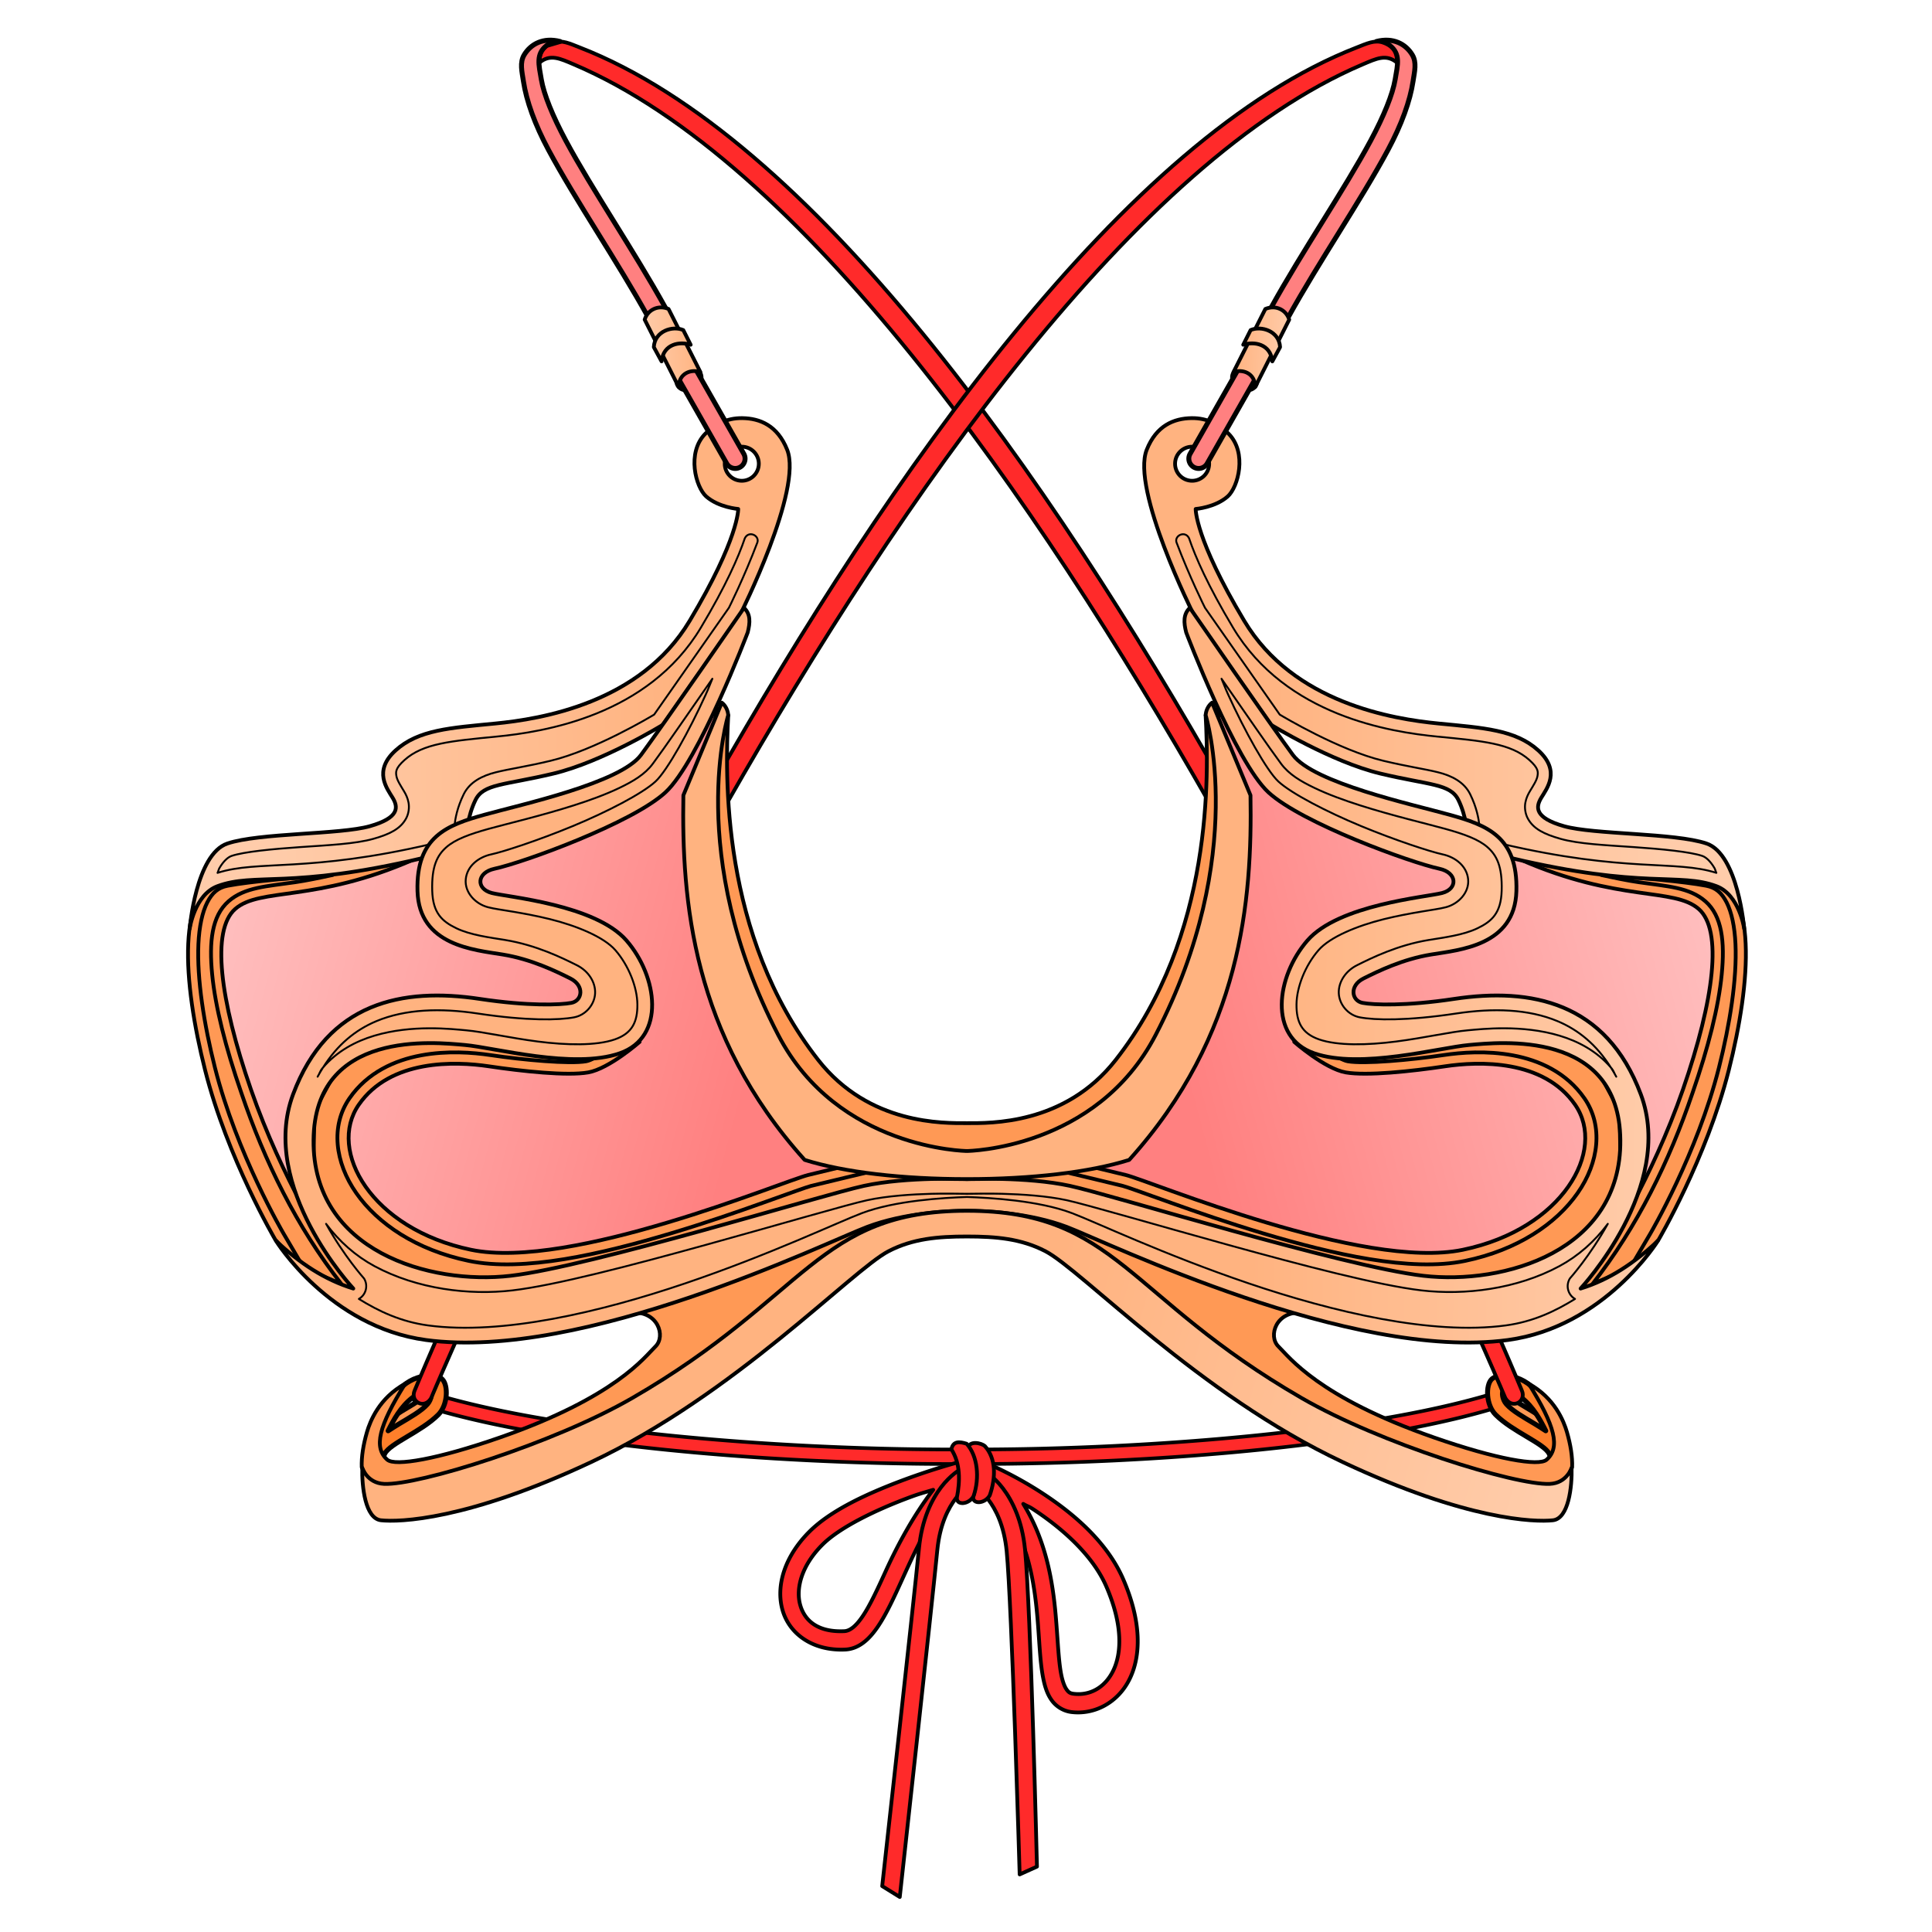 <?xml version="1.0" encoding="UTF-8" standalone="no"?>
<svg
   viewBox="0 0 256 256"
   version="1.1"
   id="svg922"
   sodipodi:docname="leia_top.svg"
   xml:space="preserve"
   inkscape:version="1.2 (dc2aedaf03, 2022-05-15)"
   xmlns:inkscape="http://www.inkscape.org/namespaces/inkscape"
   xmlns:sodipodi="http://sodipodi.sourceforge.net/DTD/sodipodi-0.dtd"
   xmlns:xlink="http://www.w3.org/1999/xlink"
   xmlns="http://www.w3.org/2000/svg"
   xmlns:svg="http://www.w3.org/2000/svg"><sodipodi:namedview
     id="namedview924"
     pagecolor="#ffffff"
     bordercolor="#000000"
     borderopacity="0.25"
     inkscape:showpageshadow="2"
     inkscape:pageopacity="0.0"
     inkscape:pagecheckerboard="0"
     inkscape:deskcolor="#d1d1d1"
     showgrid="false"
     inkscape:zoom="3.3359375"
     inkscape:cx="139.84075"
     inkscape:cy="109.86417"
     inkscape:window-width="1920"
     inkscape:window-height="1051"
     inkscape:window-x="-9"
     inkscape:window-y="-9"
     inkscape:window-maximized="1"
     inkscape:current-layer="svg922" /><defs
     id="defs664"><linearGradient
       inkscape:collect="always"
       id="linearGradient5756"><stop
         style="stop-color:#ffb380;stop-opacity:1"
         offset="0"
         id="stop5752" /><stop
         style="stop-color:#ffccaa;stop-opacity:1"
         offset="1"
         id="stop5754" /></linearGradient><linearGradient
       inkscape:collect="always"
       id="linearGradient5750"><stop
         style="stop-color:#ffb380;stop-opacity:1"
         offset="0"
         id="stop5746" /><stop
         style="stop-color:#ffccaa;stop-opacity:1"
         offset="1"
         id="stop5748" /></linearGradient><linearGradient
       inkscape:collect="always"
       id="linearGradient5744"><stop
         style="stop-color:#ffb380;stop-opacity:1"
         offset="0"
         id="stop5740" /><stop
         style="stop-color:#ffccaa;stop-opacity:1"
         offset="1"
         id="stop5742" /></linearGradient><linearGradient
       inkscape:collect="always"
       id="linearGradient5536"><stop
         style="stop-color:#ff8080;stop-opacity:1"
         offset="0"
         id="stop5532" /><stop
         style="stop-color:#ffd5d5;stop-opacity:1"
         offset="1"
         id="stop5534" /></linearGradient><linearGradient
       id="innoGrad6"><stop
         offset="0"
         stop-color="#ff2a2a"
         stop-opacity="0"
         id="stop554" /><stop
         offset="1"
         stop-color="#ff2a2a"
         stop-opacity=".402"
         id="stop556" /></linearGradient><linearGradient
       id="innoGrad7"><stop
         offset="0"
         stop-color="#ff2a2a"
         stop-opacity="0"
         id="stop559" /><stop
         offset="1"
         stop-color="#ff2a2a"
         stop-opacity=".5"
         id="stop561" /></linearGradient><linearGradient
       id="innoGrad5"><stop
         offset="0"
         stop-color="#ff2a2a"
         stop-opacity=".502"
         id="stop564" /><stop
         offset=".385"
         stop-color="#ff2a2a"
         stop-opacity="0"
         id="stop566" /><stop
         offset=".577"
         stop-color="#ff2a2a"
         stop-opacity=".502"
         id="stop568" /><stop
         offset=".77"
         stop-color="#ff2a2a"
         stop-opacity="0"
         id="stop570" /><stop
         offset="1"
         stop-color="#ff2a2a"
         stop-opacity=".502"
         id="stop572" /></linearGradient><linearGradient
       id="innoGrad4"><stop
         offset="0"
         stop-color="#ff2a2a"
         stop-opacity=".502"
         id="stop575" /><stop
         offset=".5"
         stop-color="#ff2a2a"
         stop-opacity="0"
         id="stop577" /><stop
         offset="1"
         stop-color="#ff2a2a"
         stop-opacity=".502"
         id="stop579" /></linearGradient><linearGradient
       id="innoGrad3"><stop
         offset="0"
         stop-color="#ff2a2a"
         id="stop582" /><stop
         offset="1"
         stop-color="#ff2a2a"
         stop-opacity="0"
         id="stop584" /></linearGradient><linearGradient
       id="innoGrad2"><stop
         offset="0"
         stop-color="#ff7f2a"
         stop-opacity="0"
         id="stop587" /><stop
         offset="1"
         stop-color="#ff7f2a"
         stop-opacity=".502"
         id="stop589" /></linearGradient><linearGradient
       id="innoGrad1"><stop
         offset="0"
         stop-color="#ff2a2a"
         stop-opacity="0"
         id="stop592" /><stop
         offset="1"
         stop-color="#ff2a2a"
         stop-opacity=".502"
         id="stop594" /></linearGradient><radialGradient
       id="radialGradient1139"
       cx="135.506"
       cy="186.841"
       r="79.465"
       fx="135.506"
       fy="186.841"
       gradientTransform="matrix(0,0.539,-0.541,0,595.7,80.85)"
       gradientUnits="userSpaceOnUse"
       xlink:href="#innoGrad1" /><linearGradient
       id="linearGradient1162"
       x1="127.197"
       x2="127.197"
       y1="178.156"
       y2="246.185"
       gradientUnits="userSpaceOnUse"
       xlink:href="#innoGrad6"
       gradientTransform="matrix(0.932,0,0,0.932,376.228,-7.66)" /><linearGradient
       id="linearGradient1164"
       x1="129.466"
       x2="129.466"
       y1="189.246"
       y2="116.749"
       gradientUnits="userSpaceOnUse"
       xlink:href="#innoGrad7"
       gradientTransform="matrix(0.932,0,0,0.932,376.228,-7.66)" /><radialGradient
       id="radialGradient1182"
       cx="128.663"
       cy="178.455"
       r="55.609"
       fx="128.663"
       fy="178.455"
       gradientTransform="matrix(-2.199,0,0,-2.205,771.854,551.559)"
       gradientUnits="userSpaceOnUse"
       xlink:href="#innoGrad1" /><radialGradient
       id="radialGradient1190"
       cx="129.848"
       cy="177.734"
       r="55.782"
       fx="129.848"
       fy="177.734"
       gradientTransform="matrix(0,2.156,-2.14,0,877.704,-122.626)"
       gradientUnits="userSpaceOnUse"
       xlink:href="#innoGrad1" /><radialGradient
       id="radialGradient1215"
       cx="127.999"
       cy="171.553"
       r="60.893"
       fx="127.999"
       fy="171.553"
       gradientTransform="matrix(0,0.932,-0.939,0,656.686,32.938)"
       gradientUnits="userSpaceOnUse"
       xlink:href="#innoGrad2" /><linearGradient
       id="linearGradient1244"
       x1="191.695"
       x2="197.612"
       y1="242.336"
       y2="254.268"
       gradientUnits="userSpaceOnUse"
       xlink:href="#innoGrad3" /><linearGradient
       id="linearGradient1258"
       x1="173.962"
       x2="173.082"
       y1="239.479"
       y2="244.177"
       gradientUnits="userSpaceOnUse"
       xlink:href="#innoGrad3" /><linearGradient
       id="linearGradient1266"
       x1="126.741"
       x2="128.013"
       y1="236.306"
       y2="244.171"
       gradientUnits="userSpaceOnUse"
       xlink:href="#innoGrad3" /><linearGradient
       id="linearGradient1274"
       x1="73.8"
       x2="74.373"
       y1="239.134"
       y2="247.763"
       gradientUnits="userSpaceOnUse"
       xlink:href="#innoGrad3" /><linearGradient
       id="linearGradient1282"
       x1="63.737"
       x2="59.555"
       y1="240.743"
       y2="252.632"
       gradientUnits="userSpaceOnUse"
       xlink:href="#innoGrad3" /><linearGradient
       id="linearGradient1290"
       x1="52.79"
       x2="47.393"
       y1="241.359"
       y2="251.234"
       gradientUnits="userSpaceOnUse"
       xlink:href="#innoGrad3" /><linearGradient
       id="linearGradient1298"
       x1="218.585"
       x2="221.499"
       y1="243.069"
       y2="247.95"
       gradientUnits="userSpaceOnUse"
       xlink:href="#innoGrad3" /><linearGradient
       id="linearGradient1306"
       x1="225.625"
       x2="236.745"
       y1="238.215"
       y2="249.006"
       gradientUnits="userSpaceOnUse"
       xlink:href="#innoGrad3" /><linearGradient
       id="linearGradient1314"
       x1="223.464"
       x2="225.859"
       y1="239.34"
       y2="250.727"
       gradientUnits="userSpaceOnUse"
       xlink:href="#innoGrad3" /><linearGradient
       id="linearGradient1322"
       x1="227.982"
       x2="240.406"
       y1="238.068"
       y2="239.492"
       gradientUnits="userSpaceOnUse"
       xlink:href="#innoGrad3" /><linearGradient
       id="linearGradient1330"
       x1="201.644"
       x2="208.188"
       y1="245.273"
       y2="253.89"
       gradientUnits="userSpaceOnUse"
       xlink:href="#innoGrad3" /><linearGradient
       id="linearGradient1338"
       x1="139.838"
       x2="146.589"
       y1="236.745"
       y2="243.553"
       gradientUnits="userSpaceOnUse"
       xlink:href="#innoGrad3" /><linearGradient
       id="linearGradient1346"
       x1="110.805"
       x2="111.266"
       y1="237.315"
       y2="245.644"
       gradientUnits="userSpaceOnUse"
       xlink:href="#innoGrad3" /><linearGradient
       id="linearGradient1354"
       x1="98.556"
       x2="98.053"
       y1="236.003"
       y2="242.331"
       gradientUnits="userSpaceOnUse"
       xlink:href="#innoGrad3" /><linearGradient
       id="linearGradient1362"
       x1="36.274"
       x2="31.81"
       y1="237.317"
       y2="246.665"
       gradientUnits="userSpaceOnUse"
       xlink:href="#innoGrad3" /><linearGradient
       id="linearGradient1406"
       x1="28.923"
       x2="35.501"
       y1="255.231"
       y2="237.014"
       gradientUnits="userSpaceOnUse"
       xlink:href="#innoGrad1" /><linearGradient
       id="linearGradient1414"
       x1="73.788"
       x2="79.071"
       y1="255.568"
       y2="239.912"
       gradientUnits="userSpaceOnUse"
       xlink:href="#innoGrad1" /><linearGradient
       id="linearGradient1422"
       x1="48.207"
       x2="58.592"
       y1="260.101"
       y2="240.158"
       gradientUnits="userSpaceOnUse"
       xlink:href="#innoGrad1" /><linearGradient
       id="linearGradient1430"
       x1="199.834"
       x2="200.031"
       y1="258.86"
       y2="246.028"
       gradientUnits="userSpaceOnUse"
       xlink:href="#innoGrad1" /><linearGradient
       id="linearGradient1438"
       x1="185.275"
       x2="181.381"
       y1="256.055"
       y2="242.803"
       gradientUnits="userSpaceOnUse"
       xlink:href="#innoGrad1" /><linearGradient
       id="linearGradient1446"
       x1="140.84"
       x2="138.203"
       y1="260.282"
       y2="236.504"
       gradientUnits="userSpaceOnUse"
       xlink:href="#innoGrad1" /><linearGradient
       id="linearGradient1456"
       x1="114.287"
       x2="111.716"
       y1="260.122"
       y2="237.07"
       gradientUnits="userSpaceOnUse"
       xlink:href="#innoGrad1" /><linearGradient
       id="linearGradient1464"
       x1="244.885"
       x2="229.918"
       y1="256.034"
       y2="237.242"
       gradientUnits="userSpaceOnUse"
       xlink:href="#innoGrad1" /><linearGradient
       id="linearGradient1482"
       x1="12.33"
       x2="240.392"
       y1="114.615"
       y2="114.615"
       gradientUnits="userSpaceOnUse"
       xlink:href="#innoGrad3" /><linearGradient
       id="linearGradient1484"
       x1="168.262"
       x2="161.636"
       y1="127.361"
       y2="112.234"
       gradientUnits="userSpaceOnUse"
       xlink:href="#innoGrad3" /><linearGradient
       id="linearGradient1486"
       x1="148.478"
       x2="148.277"
       y1="128.421"
       y2="113.615"
       gradientUnits="userSpaceOnUse"
       xlink:href="#innoGrad3" /><linearGradient
       id="linearGradient1488"
       x1="229.4"
       x2="236.077"
       y1="124.97"
       y2="112.697"
       gradientUnits="userSpaceOnUse"
       xlink:href="#innoGrad3" /><linearGradient
       id="linearGradient1490"
       x1="42.086"
       x2="31.547"
       y1="118.859"
       y2="100.553"
       gradientUnits="userSpaceOnUse"
       xlink:href="#innoGrad3" /><linearGradient
       id="linearGradient1492"
       x1="26.296"
       x2="17.206"
       y1="122.344"
       y2="110.276"
       gradientUnits="userSpaceOnUse"
       xlink:href="#innoGrad3" /><linearGradient
       id="linearGradient1494"
       x1="53.822"
       x2="52.189"
       y1="122.479"
       y2="99.971"
       gradientUnits="userSpaceOnUse"
       xlink:href="#innoGrad3" /><linearGradient
       id="linearGradient1496"
       x1="81.483"
       x2="82.29"
       y1="127.903"
       y2="110.547"
       gradientUnits="userSpaceOnUse"
       xlink:href="#innoGrad3" /><linearGradient
       id="linearGradient1498"
       x1="100.194"
       x2="102.9"
       y1="127.361"
       y2="110.005"
       gradientUnits="userSpaceOnUse"
       xlink:href="#innoGrad3" /><linearGradient
       id="linearGradient1500"
       x1="116.305"
       x2="116.731"
       y1="127.575"
       y2="110.276"
       gradientUnits="userSpaceOnUse"
       xlink:href="#innoGrad3" /><linearGradient
       id="linearGradient1502"
       x1="127.489"
       x2="128.405"
       y1="127.626"
       y2="115.765"
       gradientUnits="userSpaceOnUse"
       xlink:href="#innoGrad3" /><linearGradient
       id="linearGradient1504"
       x1="193.349"
       x2="194.29"
       y1="122.669"
       y2="109.327"
       gradientUnits="userSpaceOnUse"
       xlink:href="#innoGrad3" /><linearGradient
       id="linearGradient1506"
       x1="206.5"
       x2="204.215"
       y1="126.818"
       y2="109.491"
       gradientUnits="userSpaceOnUse"
       xlink:href="#innoGrad3" /><linearGradient
       id="linearGradient1508"
       x1="218.703"
       x2="217.884"
       y1="124.649"
       y2="109.734"
       gradientUnits="userSpaceOnUse"
       xlink:href="#innoGrad3" /><linearGradient
       id="linearGradient1510"
       x1="181.55"
       x2="179.375"
       y1="123.022"
       y2="112.988"
       gradientUnits="userSpaceOnUse"
       xlink:href="#innoGrad3" /><linearGradient
       id="linearGradient1512"
       x1="71.177"
       x2="72.014"
       y1="120.039"
       y2="112.24"
       gradientUnits="userSpaceOnUse"
       xlink:href="#innoGrad3" /><linearGradient
       id="linearGradient1547"
       x1="160.982"
       x2="169.441"
       y1="109.078"
       y2="127.383"
       gradientUnits="userSpaceOnUse"
       xlink:href="#innoGrad1" /><linearGradient
       id="linearGradient1555"
       x1="147.144"
       x2="147.101"
       y1="101.765"
       y2="123.596"
       gradientUnits="userSpaceOnUse"
       xlink:href="#innoGrad1" /><linearGradient
       id="linearGradient1563"
       x1="204.371"
       x2="202.974"
       y1="99.752"
       y2="128.498"
       gradientUnits="userSpaceOnUse"
       xlink:href="#innoGrad1" /><linearGradient
       id="linearGradient1571"
       x1="93.787"
       x2="93.881"
       y1="101.327"
       y2="127.597"
       gradientUnits="userSpaceOnUse"
       xlink:href="#innoGrad1" /><linearGradient
       id="linearGradient1579"
       x1="51.4"
       x2="49.345"
       y1="90.775"
       y2="121.073"
       gradientUnits="userSpaceOnUse"
       xlink:href="#innoGrad1" /><linearGradient
       id="linearGradient1605"
       x1="50.297"
       x2="50.297"
       y1="21.887"
       y2="117.928"
       gradientUnits="userSpaceOnUse"
       xlink:href="#innoGrad4" /><linearGradient
       id="linearGradient1607"
       x1="50.297"
       x2="40.88"
       y1="21.887"
       y2="116.887"
       gradientUnits="userSpaceOnUse"
       xlink:href="#innoGrad1" /><linearGradient
       id="linearGradient1656"
       x1="1.589"
       x2="44.646"
       y1="91.053"
       y2="28.315"
       gradientUnits="userSpaceOnUse"
       xlink:href="#innoGrad1" /><linearGradient
       id="linearGradient1664"
       x1="17.089"
       x2="46.67"
       y1="32.858"
       y2="24.995"
       gradientUnits="userSpaceOnUse"
       xlink:href="#innoGrad4" /><linearGradient
       id="linearGradient1672"
       x1="17.589"
       x2="50.59"
       y1="33.428"
       y2="24.996"
       gradientUnits="userSpaceOnUse"
       xlink:href="#innoGrad4" /><linearGradient
       id="linearGradient1680"
       x1="22.34"
       x2="44.188"
       y1="63.303"
       y2="72.915"
       gradientUnits="userSpaceOnUse"
       xlink:href="#innoGrad4" /><linearGradient
       id="linearGradient1696"
       x1="22.34"
       x2="41.525"
       y1="63.303"
       y2="27.557"
       gradientUnits="userSpaceOnUse"
       xlink:href="#innoGrad1" /><linearGradient
       id="linearGradient1712"
       x1="44.061"
       x2=".522"
       y1="30.437"
       y2="136.574"
       gradientUnits="userSpaceOnUse"
       xlink:href="#innoGrad5" /><linearGradient
       id="linearGradient1732"
       x1="6.786"
       x2="16.787"
       y1="51.304"
       y2="51.304"
       gradientUnits="userSpaceOnUse"
       xlink:href="#innoGrad1" /><linearGradient
       id="linearGradient1784"
       x1="205.69"
       x2="201.773"
       y1="21.887"
       y2="116.886"
       gradientUnits="userSpaceOnUse"
       xlink:href="#innoGrad4" /><linearGradient
       id="linearGradient1792"
       x1="215.12"
       x2="205.689"
       y1="116.886"
       y2="21.886"
       gradientUnits="userSpaceOnUse"
       xlink:href="#innoGrad1" /><linearGradient
       id="linearGradient1800"
       x1="254.398"
       x2="211.341"
       y1="91.053"
       y2="28.316"
       gradientUnits="userSpaceOnUse"
       xlink:href="#innoGrad4" /><linearGradient
       id="linearGradient1808"
       x1="207.148"
       x2="205.98"
       y1="27.944"
       y2="61.627"
       gradientUnits="userSpaceOnUse"
       xlink:href="#innoGrad4" /><linearGradient
       id="linearGradient1816"
       x1="210.94"
       x2="205.98"
       y1="21.887"
       y2="61.627"
       gradientUnits="userSpaceOnUse"
       xlink:href="#innoGrad4" /><linearGradient
       id="linearGradient1824"
       x1="211.417"
       x2="225.783"
       y1="53.649"
       y2="48.225"
       gradientUnits="userSpaceOnUse"
       xlink:href="#innoGrad4" /><linearGradient
       id="linearGradient1832"
       x1="224.773"
       x2="211.341"
       y1="98.12"
       y2="28.316"
       gradientUnits="userSpaceOnUse"
       xlink:href="#innoGrad1" /><linearGradient
       id="linearGradient1840"
       x1="-167.866"
       x2="-157.866"
       y1="135.842"
       y2="135.842"
       gradientUnits="userSpaceOnUse"
       xlink:href="#innoGrad1" /><linearGradient
       inkscape:collect="always"
       xlink:href="#linearGradient5536"
       id="linearGradient5538"
       x1="154.679"
       y1="162.923"
       x2="228.931"
       y2="143.027"
       gradientUnits="userSpaceOnUse"
       gradientTransform="matrix(1.301,0,0,1.301,-42.072,-60.8)" /><linearGradient
       inkscape:collect="always"
       xlink:href="#linearGradient5756"
       id="linearGradient5734"
       x1="159.925"
       y1="148.984"
       x2="201.443"
       y2="149.433"
       gradientUnits="userSpaceOnUse"
       gradientTransform="matrix(1.301,0,0,1.301,-42.072,-60.8)" /><linearGradient
       inkscape:collect="always"
       xlink:href="#linearGradient5750"
       id="linearGradient5736"
       x1="159.925"
       y1="148.984"
       x2="201.443"
       y2="149.433"
       gradientUnits="userSpaceOnUse"
       gradientTransform="matrix(1.301,0,0,1.301,-42.072,-60.8)" /><linearGradient
       inkscape:collect="always"
       xlink:href="#linearGradient5744"
       id="linearGradient5738"
       x1="159.925"
       y1="148.984"
       x2="201.443"
       y2="149.433"
       gradientUnits="userSpaceOnUse"
       gradientTransform="matrix(1.301,0,0,1.301,-42.072,-60.8)" /><linearGradient
       inkscape:collect="always"
       xlink:href="#linearGradient5756"
       id="linearGradient6179"
       x1="137.958"
       y1="182.327"
       x2="190.066"
       y2="197.497"
       gradientUnits="userSpaceOnUse"
       gradientTransform="matrix(1.301,0,0,1.301,-42.072,-60.8)" /><linearGradient
       inkscape:collect="always"
       xlink:href="#linearGradient5756"
       id="linearGradient7163"
       x1="158.661"
       y1="81.863"
       x2="162.921"
       y2="81.863"
       gradientUnits="userSpaceOnUse"
       gradientTransform="matrix(1.299,0.079,-0.079,1.299,-35.182,-73.341)" /><linearGradient
       inkscape:collect="always"
       xlink:href="#linearGradient5756"
       id="linearGradient7165"
       x1="157.839"
       y1="82.053"
       x2="163.679"
       y2="82.053"
       gradientUnits="userSpaceOnUse"
       gradientTransform="matrix(1.299,0.079,-0.079,1.299,-35.182,-73.341)" /><linearGradient
       inkscape:collect="always"
       xlink:href="#linearGradient5536"
       id="linearGradient12429"
       gradientUnits="userSpaceOnUse"
       x1="154.679"
       y1="162.923"
       x2="228.701"
       y2="143.089"
       gradientTransform="matrix(-1.301,0,0,1.301,298.323,-60.8)" /><linearGradient
       inkscape:collect="always"
       xlink:href="#linearGradient5756"
       id="linearGradient12433"
       gradientUnits="userSpaceOnUse"
       x1="159.925"
       y1="148.984"
       x2="201.443"
       y2="149.433"
       gradientTransform="matrix(-1.301,0,0,1.301,298.323,-60.8)" /><linearGradient
       inkscape:collect="always"
       xlink:href="#linearGradient5756"
       id="linearGradient12443"
       gradientUnits="userSpaceOnUse"
       gradientTransform="matrix(-1.299,0.079,0.079,1.299,291.432,-73.341)"
       x1="157.839"
       y1="82.053"
       x2="163.679"
       y2="82.053" /><linearGradient
       inkscape:collect="always"
       xlink:href="#linearGradient5756"
       id="linearGradient12445"
       gradientUnits="userSpaceOnUse"
       gradientTransform="matrix(-1.299,0.079,0.079,1.299,291.432,-73.341)"
       x1="158.661"
       y1="81.863"
       x2="162.921"
       y2="81.863" /><linearGradient
       id="linearGradient911"
       x1="130.2"
       x2="131.07"
       y1="73.638"
       y2="33.177"
       gradientUnits="userSpaceOnUse"><stop
         stop-color="#ff2a2a"
         offset="0"
         id="stop1892"
         style="stop-color:#ff8080;stop-opacity:1" /><stop
         stop-color="#f55"
         offset="1"
         id="stop1894"
         style="stop-color:#ff5555;stop-opacity:0;" /></linearGradient><linearGradient
       id="linearGradient903"
       x1="140.94"
       x2="112.37"
       y1="155.9"
       y2="154.37"
       gradientUnits="userSpaceOnUse"><stop
         stop-color="#f55"
         offset="0"
         id="stop1887"
         style="stop-color:#ff8080;stop-opacity:1" /><stop
         stop-color="#ff8080"
         offset="1"
         id="stop1889"
         style="stop-color:#ffaaaa;stop-opacity:1" /></linearGradient></defs><path
     d="m 199.044,183.427 c 0.946,-0.407 1.042,1.633 1.691,2.129 1.609,1.23 5.274,2.569 3.941,4.271 -0.481,-0.316 -0.964,-0.629 -1.482,-0.938 -1.409,-0.839 -2.947,-1.696 -3.744,-2.608 -0.524,-0.599 -1.547,-2.363 -0.406,-2.854 z"
     style="fill:#ff9955;stroke:#000000;stroke-width:0.651;stroke-linecap:round;stroke-linejoin:round;stroke-dasharray:none;stroke-opacity:1;stop-color:#000000"
     id="path11902"
     sodipodi:nodetypes="sscsss" /><path
     style="color:#000000;display:inline;fill:#ff2a2a;stroke:#000000;stroke-width:0.481;stroke-linecap:round;stroke-linejoin:round;stroke-dasharray:none;stroke-opacity:1"
     d="m 199.076,184.261 a 0.962,0.962 0 0 1 1.212,0.616 0.962,0.962 0 0 1 -0.618,1.214 c -16.951,5.513 -46.963,7.897 -70.742,7.897 a 0.962,0.962 0 0 1 -0.962,-0.962 0.962,0.962 0 0 1 0.962,-0.962 c 23.648,0 53.683,-2.447 70.148,-7.803 z"
     id="path16932-1" /><path
     id="path11172"
     style="fill:#ff7f2a;stroke:#000000;stroke-width:0.651;stroke-linecap:round;stroke-linejoin:round;stroke-dasharray:none;stroke-opacity:1;stop-color:#000000"
     d="m 199.166,182.269 c -0.666,0.016 -1.214,0.189 -1.517,0.485 -0.81,0.79 -0.766,3.41 0.531,4.707 2.259,2.259 6.403,3.786 7.089,5.167 0.686,1.381 0.498,2.224 0.498,2.224 l 1.855,-3.98 c 0,0 -1.551,-4.47 -4.748,-7.221 -1.163,-1.001 -2.599,-1.41 -3.708,-1.383 z m 0.036,1.947 c 0.244,-0.287 1.717,0.457 2.366,0.953 1.609,1.23 2.552,3.031 3.253,4.422 -0.481,-0.316 -0.964,-0.629 -1.482,-0.938 -1.409,-0.839 -2.947,-1.696 -3.744,-2.608 -0.524,-0.599 -0.638,-1.543 -0.394,-1.83 z"
     sodipodi:nodetypes="ssssccsszscssz" /><path
     style="color:#000000;fill:#ff2a2a;stroke:#000000;stroke-width:0.5;stroke-linecap:round;stroke-linejoin:round;stroke-dasharray:none;stroke-opacity:1"
     d="m 71.479,8.303 c 1.428,-1.196 2.743,-0.54 4.562,0.234 C 136.171,34.094 199.469,185.258 199.469,185.258 c 0.915,1.555 2.832,0.453 2.179,-1.019 0,0 -63.428,-154.147 -124.867,-177.965 -1.227,-0.476 -2.316,-1.025 -3.456,-0.631 -1.58,0.546 -1.855,1.625 -1.846,2.661 z"
     id="path7402-3-6-7"
     sodipodi:nodetypes="csccsscc" /><path
     style="color:#000000;display:inline;fill:#ff2a2a;stroke:#000000;stroke-width:0.481;stroke-linecap:round;stroke-linejoin:round;stroke-dasharray:none;stroke-opacity:1"
     d="m 56.042,184.261 a 0.962,0.962 0 0 0 -1.212,0.616 0.962,0.962 0 0 0 0.618,1.214 c 16.951,5.513 46.963,7.897 70.742,7.897 a 0.962,0.962 0 0 0 0.962,-0.962 0.962,0.962 0 0 0 -0.962,-0.962 c -23.648,0 -53.683,-2.447 -70.148,-7.803 z"
     id="path16932" /><g
     inkscape:groupmode="layer"
     id="layer1"
     inkscape:label="Body (Base)"
     style="display:inline"
     transform="translate(-276.598,-88.2)" /><g
     inkscape:groupmode="layer"
     id="layer13"
     inkscape:label="Body (Lining)"
     transform="translate(-276.598,-88.2)" /><path
     style="color:#000000;fill:#ff2a2a;stroke:#000000;stroke-width:0.5;stroke-linecap:round;stroke-linejoin:round;stroke-dasharray:none;stroke-opacity:1"
     d="m 126.705,193.834 c 0,0 -3.483,0.931 -7.619,2.509 -4.136,1.578 -8.929,3.738 -11.78,6.555 -3.299,3.261 -4.518,7.172 -3.633,10.389 0.885,3.217 4.024,5.486 8.318,5.288 1.879,-0.087 3.264,-1.444 4.386,-3.122 1.122,-1.678 2.099,-3.826 3.16,-6.158 2.122,-4.664 4.571,-10.031 8.299,-13.377 a 1.22,1.22 0 0 0 -1.131,-2.083 z m -3.055,3.573 c -2.644,3.458 -4.731,7.358 -6.333,10.878 -1.058,2.326 -2.022,4.4 -2.966,5.812 -0.944,1.412 -1.746,2.009 -2.471,2.042 -3.458,0.16 -5.263,-1.343 -5.856,-3.5 -0.593,-2.157 0.177,-5.219 2.998,-8.007 2.288,-2.261 6.923,-4.48 10.932,-6.009 2.007,-0.766 2.352,-0.799 3.697,-1.216 z"
     id="path42207" /><path
     style="color:#000000;fill:#ff2a2a;stroke:#000000;stroke-width:0.5;stroke-linecap:round;stroke-linejoin:round;stroke-dasharray:none;stroke-opacity:1"
     d="m 128.166,194.602 c -0.31,-0.09 -0.644,-0.054 -0.927,0.102 0,0 -1.292,0.727 -2.541,2.366 -1.248,1.639 -2.551,4.254 -2.928,8.099 -0.707,7.209 -4.874,44.75 -4.874,44.75 l 2.328,1.443 c 0,0 4.256,-38.646 4.973,-45.954 0.335,-3.414 1.449,-5.556 2.442,-6.86 0.993,-1.304 1.769,-1.702 1.769,-1.702 0.591,-0.323 0.809,-1.064 0.486,-1.655 -0.155,-0.285 -0.416,-0.496 -0.727,-0.588 z"
     id="path42263"
     sodipodi:nodetypes="ccssccsscccc" /><path
     style="color:#000000;fill:#ff2a2a;stroke:#000000;stroke-width:0.5;stroke-linecap:round;stroke-linejoin:round;stroke-dasharray:none;stroke-opacity:1"
     d="m 131.031,194.024 a 1.22,1.22 0 0 0 -1.27,2.042 c 5.924,5.203 7.179,12.215 7.705,18.281 0.263,3.033 0.323,5.785 0.759,7.997 0.218,1.106 0.524,2.099 1.115,2.931 0.59,0.833 1.547,1.449 2.646,1.582 3.048,0.367 6.141,-1.238 7.686,-4.364 1.545,-3.125 1.583,-7.641 -0.838,-13.237 -2.14,-4.946 -6.609,-8.687 -10.503,-11.259 -3.894,-2.571 -7.298,-3.973 -7.298,-3.973 z m 4.557,5.25 c 0.684,0.4 0.647,0.266 1.394,0.759 3.69,2.437 7.795,5.99 9.614,10.192 2.229,5.15 2.024,8.894 0.889,11.189 -1.135,2.295 -3.158,3.271 -5.209,3.024 -0.482,-0.058 -0.68,-0.192 -0.95,-0.572 -0.27,-0.38 -0.528,-1.063 -0.711,-1.991 -0.366,-1.857 -0.45,-4.617 -0.721,-7.737 -0.396,-4.571 -1.285,-9.998 -4.307,-14.863 z"
     id="path42207-3" /><path
     style="color:#000000;fill:#ff2a2a;stroke:#000000;stroke-width:0.5;stroke-linecap:round;stroke-linejoin:round;stroke-dasharray:none;stroke-opacity:1"
     d="m 129.423,194.742 c -0.311,0.091 -0.573,0.303 -0.727,0.588 -0.323,0.591 -0.105,1.332 0.486,1.655 0,0 0.773,0.399 1.766,1.702 0.993,1.304 2.108,3.446 2.442,6.86 0.679,6.93 1.72,42.824 1.72,42.824 l 2.292,-1.036 c 0,0 -0.838,-34.439 -1.582,-42.026 -0.377,-3.845 -1.683,-6.46 -2.931,-8.099 -1.248,-1.639 -2.538,-2.366 -2.538,-2.366 -0.283,-0.155 -0.617,-0.192 -0.927,-0.102 z"
     id="path42263-0"
     sodipodi:nodetypes="cccssccssccc" /><path
     style="color:#000000;display:inline;fill:#ff2a2a;stroke:#000000;stroke-width:0.5;stroke-linecap:round;stroke-linejoin:round;stroke-dasharray:none;stroke-opacity:1"
     d="m 128.216,191.915 c 0.596,0.651 0.933,1.809 0.953,2.723 0.02,0.914 0.128,2.931 -0.215,3.637 -0.146,1.113 1.56,0.998 2.195,-0.134 0.843,-2.427 0.811,-4.907 -0.643,-6.525 -0.449,-0.403 -2.049,-0.798 -2.289,0.3 z"
     id="path42569-2"
     sodipodi:nodetypes="cccccc" /><path
     style="color:#000000;fill:#ff2a2a;stroke:#000000;stroke-width:0.5;stroke-linecap:round;stroke-linejoin:round;stroke-dasharray:none;stroke-opacity:1"
     d="m 126.062,192.036 c 1.215,1.911 1.152,4.253 0.738,6.359 -0.146,1.113 1.56,0.998 2.195,-0.134 0.843,-2.427 0.549,-5.338 -0.906,-6.956 -0.993,-0.309 -1.787,-0.367 -2.027,0.731 z"
     id="path42569"
     sodipodi:nodetypes="ccccc" /><path
     style="fill:#ff9955;stroke:#000000;stroke-width:0.5;stroke-linecap:round;stroke-linejoin:round;stroke-opacity:1;stop-color:#000000;stroke-dasharray:none"
     d="m 172.623,173.936 c -3.56,-0.293 -4.632,3.121 -3.218,4.486 1.414,1.365 5.215,6.694 20.638,12.063 8.217,2.861 13.864,3.84 14.895,2.931 1.829,-1.613 1.138,-4.448 -2.379,-10.068 3.449,1.89 4.652,4.973 5.068,6.413 0.487,1.684 0.74,3.266 0.69,4.655 l -1.862,4.206 -14.55,-2.276 -24.273,-11.309 -31.87,-22.191 2.082,-3.157 z"
     id="path6181"
     sodipodi:nodetypes="cssscsccccccc" /><path
     style="fill:url(#linearGradient5538);fill-opacity:1;stroke:#000000;stroke-width:0.5;stroke-linecap:round;stroke-linejoin:round;stroke-opacity:1;stop-color:#000000;stroke-dasharray:none"
     d="m 141.172,155.212 14.336,-14.238 7.412,-22.723 -1.56,-24.381 8.875,9.46 23.99,8.094 7.607,-0.195 23.99,3.803 3.901,9.46 -3.511,19.895 -8.094,18.919 -18.334,8.972 -18.042,-0.39 z"
     id="path5367" /><path
     style="fill:#ff9955;stroke:#000000;stroke-width:0.5;stroke-linecap:round;stroke-linejoin:round;stroke-opacity:1;stop-color:#000000;stroke-dasharray:none"
     d="m 140.077,153.512 c 0,0 5.681,1.345 9.056,2.172 3.375,0.827 31.477,12.674 44.702,9.918 13.225,-2.755 19.079,-13.156 14.878,-19.217 -4.202,-6.061 -12.783,-5.761 -17.22,-5.097 -4.428,0.662 -10.403,1.3 -13.179,0.813 -2.776,-0.487 -6.819,-4.042 -6.819,-4.042 l 31.56,-2.825 8.688,3.506 4.339,8.059 0.207,10.125 -6.268,9.781 -12.949,5.648 -25.554,-3.1 -43.255,-13.087 z"
     id="path3049"
     sodipodi:nodetypes="cssssscccccccccc" /><path
     id="path3049-9"
     style="fill:#ff9955;stroke:#000000;stroke-width:0.5;stroke-linecap:round;stroke-linejoin:round;stop-color:#000000;stroke-dasharray:none"
     d="m 202.831,136.761 -27.089,2.425 c 1.034,0.622 2.171,1.323 2.831,1.439 2.196,0.385 8.326,-0.167 12.698,-0.821 2.326,-0.348 5.719,-0.611 9.193,0.036 3.474,0.646 7.1,2.26 9.48,5.693 2.516,3.629 1.941,8.494 -0.907,12.563 -2.848,4.069 -7.961,7.532 -14.899,8.977 -7.24,1.508 -17.6,-0.903 -26.779,-3.647 -4.589,-1.372 -8.856,-2.856 -12.182,-4.044 -3.326,-1.188 -5.893,-2.118 -6.4,-2.242 -3.237,-0.793 -8.315,-1.993 -8.71,-2.087 l -5.914,1.327 37.675,11.399 25.017,3.035 12.159,-5.302 5.775,-9.013 -0.188,-9.307 -3.914,-7.261 z" /><path
     style="fill:#ff9955;stroke:#000000;stroke-width:0.5;stroke-linecap:round;stroke-linejoin:round;stroke-opacity:1;stop-color:#000000;stroke-dasharray:none"
     d="m 219.764,164.281 c 0,0 6.344,-10.758 9.309,-22.48 2.938,-11.617 3.936,-24.492 -2.744,-25.76 -6.68,-1.268 -24.84,-2.129 -24.84,-2.129 12.98,5.69 20.302,3.646 23.6,6.534 3.192,2.795 2.052,11.977 -2.085,23.907 -4.138,11.93 -10.206,21.308 -10.206,21.308 l -4.689,5.999 2.758,0.207 5.517,-3.793 z"
     id="path3977"
     sodipodi:nodetypes="csscssccccc" /><path
     id="path3977-6"
     style="fill:#ff9955;stroke:#000000;stroke-width:0.5;stroke-linecap:round;stroke-linejoin:round;stop-color:#000000;stroke-dasharray:none"
     d="m 212.169,115.94 c 1.758,0.383 3.511,0.747 4.946,0.956 3.826,0.556 6.723,0.663 8.863,2.537 2.206,1.932 2.581,5.365 2.16,9.673 -0.42,4.308 -1.769,9.66 -3.861,15.689 -3.091,9.134 -7.34,17.765 -13.252,25.325 l 4.946,-2.065 2.679,-4.551 c 0.086,-0.146 6.236,-10.643 9.117,-22.033 1.449,-5.729 2.401,-11.775 2.193,-16.371 -0.104,-2.298 -0.508,-4.22 -1.172,-5.52 -0.664,-1.3 -1.458,-1.976 -2.712,-2.214 -3.003,-0.57 -8.76,-1.055 -13.908,-1.426 z"
     sodipodi:nodetypes="csssccccsssssc" /><path
     id="path4080"
     style="fill:url(#linearGradient5738);fill-opacity:1;stroke:#000000;stroke-width:0.5;stroke-linecap:round;stroke-linejoin:round;stroke-opacity:1;stop-color:#000000;stroke-dasharray:none"
     d="m 157.875,55.405 c -2.315,0.038 -4.643,0.961 -5.927,4.187 -2.097,5.266 6.194,21.794 6.194,21.794 l 10.24,14.63 c 0,0 7.996,4.926 14.53,6.486 6.534,1.56 9.264,1.316 10.337,3.51 1.073,2.194 1.169,4.486 1.169,4.486 l 5.867,3.207 c 17.511,4.142 22.194,1.873 27.146,3.717 3.054,1.137 3.685,5.643 3.685,5.643 0,0 -0.808,-9.884 -5.002,-11.298 -4.193,-1.414 -14.922,-1.171 -18.872,-2.293 -3.95,-1.122 -3.756,-2.535 -3.025,-3.754 0.731,-1.219 2.634,-3.56 -0.389,-6.291 -3.023,-2.731 -7.216,-2.976 -13.214,-3.561 -5.998,-0.585 -19.213,-2.68 -25.747,-13.603 -6.534,-10.922 -6.435,-14.823 -6.435,-14.823 0,0 2.585,-0.196 4.242,-1.658 1.382,-1.22 2.632,-5.802 0.097,-8.338 -1.109,-1.109 -2.709,-2.078 -4.898,-2.042 z m 0.084,3.783 c 1.248,-6.16e-4 2.26,1.011 2.26,2.26 -7.9e-4,1.247 -1.012,2.258 -2.26,2.257 -1.246,-7.93e-4 -2.256,-1.011 -2.257,-2.257 -6.1e-4,-1.247 1.01,-2.259 2.257,-2.26 z"
     sodipodi:nodetypes="ssccssccscsssssscsssccccc" /><path
     id="path4080-6"
     style="fill:none;stroke:#000000;stroke-width:0.25;stroke-linecap:round;stroke-linejoin:round;stop-color:#000000;stroke-dasharray:none"
     d="m 155.885,71.85 c 1.758,4.651 3.749,8.62 3.782,8.685 l 9.907,14.154 c 0.448,0.269 7.879,4.722 13.743,6.123 3.194,0.763 5.438,1.071 7.233,1.52 1.795,0.449 3.459,1.275 4.262,2.918 0.864,1.767 1.11,3.207 1.22,4.15 l 2.951,2.407 c 16.491,3.871 23.029,2.11 28.444,3.853 -0.098,-0.197 -0.153,-0.473 -0.257,-0.648 -0.543,-0.919 -1.128,-1.436 -1.611,-1.599 -1.643,-0.554 -5.402,-0.914 -9.091,-1.169 -3.689,-0.255 -7.294,-0.415 -9.699,-1.098 -2.167,-0.615 -3.572,-1.314 -4.318,-2.676 -0.373,-0.681 -0.45,-1.489 -0.333,-2.122 0.117,-0.633 0.368,-1.12 0.61,-1.522 0.455,-0.759 0.895,-1.422 0.994,-1.985 0.099,-0.563 0.136,-1.042 -1.057,-2.12 -2.468,-2.229 -6.186,-2.533 -12.215,-3.121 -6.151,-0.6 -20.057,-2.717 -27.071,-14.442 -3.316,-5.543 -4.98,-9.352 -5.823,-11.841 -0.515,-1.046 -1.943,-0.372 -1.67,0.534 z"
     sodipodi:nodetypes="cccssscccssssssssssscc" /><ellipse
     style="fill:#ff7f2a;stroke:#000000;stroke-width:0.5;stroke-linecap:round;stroke-linejoin:round;stroke-opacity:1;stop-color:#000000;stroke-dasharray:none"
     id="path7167"
     cx="169.433"
     cy="-31.876"
     rx="1.73"
     ry="1.414"
     transform="rotate(27.602)" /><g
     id="path7402"
     transform="matrix(1.301,0,0,1.301,-42.072,-60.8)"><path
       style="color:#000000;fill:#ff7f2a;stroke-width:2;stroke-linecap:round;stroke-linejoin:round;-inkscape-stroke:none"
       d="m 154.42,93.446 4.83,-8.486"
       id="path7432" /><path
       style="color:#000000;fill:#ff8080;stroke:#000000;stroke-width:0.5;stroke-linecap:round;stroke-linejoin:round;stroke-dasharray:none;stroke-opacity:1"
       d="m 158.984,83.996 a 1,1 0 0 0 -0.604,0.469 l -4.83,8.486 a 1,1 0 0 0 0.375,1.363 1,1 0 0 0 1.363,-0.373 l 4.83,-8.486 a 1,1 0 0 0 -0.375,-1.363 1,1 0 0 0 -0.76,-0.096 z"
       id="path7434" /></g><path
     style="color:#000000;fill:#ff8080;stroke:#000000;stroke-width:0.651;stroke-linecap:round;stroke-linejoin:round;stroke-dasharray:none;stroke-opacity:1"
     d="m 184.14,6.011 c 1.469,1.145 1.059,2.56 0.729,4.51 -0.337,1.992 -1.504,4.859 -3.243,8.103 -3.479,6.487 -9.023,14.583 -13.237,22.211 -0.348,0.63 -0.119,1.422 0.511,1.769 0.63,0.348 1.422,0.119 1.769,-0.511 4.122,-7.463 9.657,-15.535 13.252,-22.239 1.798,-3.352 2.925,-6.482 3.316,-9.084 0.196,-1.301 0.516,-2.48 -0.108,-3.512 -0.865,-1.43 -2.529,-2.335 -4.747,-1.763 z"
     id="path7402-3"
     sodipodi:nodetypes="csscccssscc" /><path
     d="m 57.206,183.427 c -0.946,-0.407 -1.042,1.633 -1.691,2.129 -1.609,1.23 -5.274,2.569 -3.941,4.271 0.481,-0.316 0.964,-0.629 1.482,-0.938 1.409,-0.839 2.947,-1.696 3.744,-2.608 0.524,-0.599 1.547,-2.363 0.406,-2.854 z"
     style="fill:#ff9955;stroke:#000000;stroke-width:0.651;stroke-linecap:round;stroke-linejoin:round;stroke-dasharray:none;stroke-opacity:1;stop-color:#000000"
     id="path11902-8"
     sodipodi:nodetypes="sscsss" /><path
     id="path11172-1"
     style="fill:#ff7f2a;stroke:#000000;stroke-width:0.651;stroke-linecap:round;stroke-linejoin:round;stroke-dasharray:none;stroke-opacity:1;stop-color:#000000"
     d="m 57.084,182.269 c 0.666,0.016 1.214,0.189 1.517,0.485 0.81,0.79 0.766,3.41 -0.531,4.707 -2.259,2.259 -6.403,3.786 -7.089,5.167 -0.686,1.381 -0.498,2.224 -0.498,2.224 l -1.855,-3.98 c 0,0 1.551,-4.47 4.748,-7.221 1.163,-1.001 2.599,-1.41 3.708,-1.383 z m -0.036,1.947 c -0.244,-0.287 -1.717,0.457 -2.366,0.953 -1.609,1.23 -2.552,3.031 -3.253,4.422 0.481,-0.316 0.964,-0.629 1.482,-0.938 1.409,-0.839 2.947,-1.696 3.744,-2.608 0.524,-0.599 0.638,-1.543 0.394,-1.83 z"
     sodipodi:nodetypes="ssssccsszscssz" /><path
     style="color:#000000;fill:#ff2a2a;stroke:#000000;stroke-width:0.5;stroke-linecap:round;stroke-linejoin:round;stroke-dasharray:none;stroke-opacity:1"
     d="M 185.116,8.303 C 183.688,7.107 182.373,7.763 180.553,8.537 120.424,34.094 57.126,185.258 57.126,185.258 c -0.915,1.555 -2.832,0.453 -2.179,-1.019 0,0 63.428,-154.147 124.867,-177.965 1.227,-0.476 2.316,-1.025 3.456,-0.631 1.58,0.546 1.855,1.625 1.846,2.661 z"
     id="path7402-3-6"
     sodipodi:nodetypes="csccsscc" /><path
     style="color:#000000;fill:#ff8080;stroke:#000000;stroke-width:0.651;stroke-linecap:round;stroke-linejoin:round;stroke-dasharray:none;stroke-opacity:1"
     d="m 72.454,6.011 c -1.469,1.145 -1.059,2.56 -0.729,4.51 0.337,1.992 1.504,4.859 3.243,8.103 3.479,6.487 9.023,14.583 13.237,22.211 0.348,0.63 0.119,1.422 -0.511,1.769 -0.63,0.348 -1.422,0.119 -1.769,-0.511 -4.122,-7.463 -9.657,-15.535 -13.252,-22.239 -1.798,-3.352 -2.925,-6.482 -3.316,-9.084 -0.196,-1.301 -0.516,-2.48 0.108,-3.512 0.865,-1.43 2.529,-2.335 4.747,-1.763 z"
     id="path7402-3-0"
     sodipodi:nodetypes="csscccssscc" /><path
     style="fill:url(#linearGradient7165);fill-opacity:1;stroke:#000000;stroke-width:0.5;stroke-linecap:round;stroke-linejoin:round;stroke-opacity:1;stop-color:#000000;stroke-dasharray:none"
     d="m 163.441,49.304 c 1.203,-0.421 2.838,0.108 2.885,1.959 l 4.501,-8.91 c -0.373,-1.257 -1.745,-2.007 -3.162,-1.414 z"
     id="path7153"
     sodipodi:nodetypes="ccccc" /><path
     style="fill:url(#linearGradient7163);fill-opacity:1;stroke:#000000;stroke-width:0.5;stroke-linecap:round;stroke-linejoin:round;stroke-opacity:1;stop-color:#000000;stroke-dasharray:none"
     d="m 164.734,45.684 c 1.404,-0.467 3.621,-0.152 3.855,2.202 l 1.028,-1.889 c -0.112,-2.142 -2.509,-2.869 -3.904,-2.259 z"
     id="path7155"
     sodipodi:nodetypes="ccccc" /><path
     style="fill:url(#linearGradient12429);fill-opacity:1;stroke:#000000;stroke-width:0.5;stroke-linecap:round;stroke-linejoin:round;stroke-opacity:1;stop-color:#000000;stroke-dasharray:none"
     d="m 115.078,155.212 -14.336,-14.238 -7.412,-22.723 1.56,-24.381 -8.875,9.46 -23.99,8.094 -7.607,-0.195 -23.99,3.803 -3.901,9.46 3.511,19.895 8.094,18.919 18.334,8.972 18.042,-0.39 z"
     id="path5367-1" /><path
     id="path1924"
     style="fill:#ff9955;stroke:#000000;stroke-width:0.5;stroke-linecap:round;stroke-linejoin:round;stroke-opacity:1;stop-color:#000000;stroke-dasharray:none"
     d="m 96.497,94.776 -1.434,1.879 c -7.117,40.063 15.126,58.927 33.062,55.86 17.936,3.067 40.179,-15.796 33.062,-55.86 l -1.434,-1.879 c 0.413,7.828 1.042,29.144 -11.929,45.686 -6.747,8.605 -16.629,8.361 -19.7,8.361 -3.071,0 -12.953,0.244 -19.7,-8.361 C 95.455,123.92 96.084,102.604 96.497,94.776 Z" /><path
     style="fill:#ff9955;stroke:#000000;stroke-width:0.5;stroke-linecap:round;stroke-linejoin:round;stroke-opacity:1;stop-color:#000000;stroke-dasharray:none"
     d="m 116.173,153.512 c 0,0 -5.681,1.345 -9.056,2.172 -3.375,0.827 -31.477,12.674 -44.702,9.918 -13.225,-2.755 -19.079,-13.156 -14.878,-19.217 4.202,-6.061 12.783,-5.761 17.219,-5.097 4.428,0.662 10.403,1.3 13.179,0.813 2.776,-0.487 6.819,-4.042 6.819,-4.042 l -31.56,-2.825 -8.688,3.506 -4.339,8.059 -0.207,10.125 6.268,9.781 12.949,5.648 25.554,-3.1 43.255,-13.087 z"
     id="path3049-4"
     sodipodi:nodetypes="cssssscccccccccc" /><path
     id="path3049-9-8"
     style="fill:#ff9955;stroke:#000000;stroke-width:0.5;stroke-linecap:round;stroke-linejoin:round;stop-color:#000000;stroke-dasharray:none"
     d="m 53.419,136.761 27.089,2.425 c -1.034,0.622 -2.171,1.323 -2.831,1.439 -2.196,0.385 -8.326,-0.167 -12.698,-0.821 -2.326,-0.348 -5.719,-0.611 -9.193,0.036 -3.474,0.646 -7.1,2.26 -9.48,5.693 -2.516,3.629 -1.941,8.494 0.907,12.563 2.848,4.069 7.961,7.532 14.899,8.977 7.24,1.508 17.6,-0.903 26.779,-3.647 4.589,-1.372 8.856,-2.856 12.182,-4.044 3.326,-1.188 5.893,-2.118 6.4,-2.242 3.237,-0.793 8.315,-1.993 8.71,-2.087 l 5.914,1.327 -37.675,11.399 -25.017,3.035 -12.159,-5.302 -5.775,-9.013 0.188,-9.307 3.914,-7.261 z" /><path
     style="fill:#ff9955;stroke:#000000;stroke-width:0.5;stroke-linecap:round;stroke-linejoin:round;stroke-opacity:1;stop-color:#000000;stroke-dasharray:none"
     d="m 36.487,164.281 c 0,0 -6.344,-10.758 -9.309,-22.48 -2.938,-11.617 -3.936,-24.492 2.744,-25.76 6.68,-1.268 24.84,-2.129 24.84,-2.129 -12.98,5.69 -20.302,3.646 -23.6,6.534 -3.192,2.795 -2.052,11.977 2.085,23.907 4.138,11.93 10.206,21.308 10.206,21.308 l 4.689,5.999 -2.758,0.207 -5.517,-3.793 z"
     id="path3977-68"
     sodipodi:nodetypes="csscssccccc" /><path
     style="fill:#ff9955;stroke:#000000;stroke-width:0.5;stroke-linecap:round;stroke-linejoin:round;stroke-opacity:1;stop-color:#000000;stroke-dasharray:none"
     d="m 83.627,173.936 c 3.56,-0.293 4.632,3.121 3.218,4.486 -1.414,1.365 -5.215,6.694 -20.638,12.063 -8.217,2.861 -13.864,3.84 -14.895,2.931 -1.829,-1.613 -1.138,-4.448 2.379,-10.068 -3.449,1.89 -4.652,4.973 -5.068,6.413 -0.487,1.684 -0.74,3.266 -0.69,4.655 l 1.862,4.206 14.55,-2.276 24.273,-11.309 31.87,-22.191 -2.082,-3.157 z"
     id="path6181-6"
     sodipodi:nodetypes="cssscsccccccc" /><path
     id="path3977-6-9"
     style="fill:#ff9955;stroke:#000000;stroke-width:0.5;stroke-linecap:round;stroke-linejoin:round;stop-color:#000000;stroke-dasharray:none"
     d="m 44.081,115.94 c -1.758,0.383 -3.511,0.747 -4.946,0.956 -3.826,0.556 -6.723,0.663 -8.863,2.537 -2.206,1.932 -2.581,5.365 -2.16,9.673 0.42,4.308 1.769,9.66 3.861,15.689 3.091,9.134 7.34,17.765 13.252,25.325 l -4.946,-2.065 -2.679,-4.551 c -0.086,-0.146 -6.236,-10.643 -9.117,-22.033 -1.449,-5.729 -2.401,-11.775 -2.193,-16.371 0.104,-2.298 0.508,-4.22 1.172,-5.52 0.664,-1.3 1.458,-1.976 2.712,-2.214 3.003,-0.57 8.76,-1.055 13.908,-1.426 z"
     sodipodi:nodetypes="csssccccsssssc" /><path
     id="path4080-60"
     style="fill:url(#linearGradient12433);fill-opacity:1;stroke:#000000;stroke-width:0.5;stroke-linecap:round;stroke-linejoin:round;stroke-opacity:1;stop-color:#000000;stroke-dasharray:none"
     d="m 98.375,55.405 c 2.315,0.038 4.643,0.961 5.927,4.187 2.097,5.266 -6.194,21.794 -6.194,21.794 L 87.868,96.016 c 0,0 -7.996,4.926 -14.53,6.486 -6.534,1.56 -9.264,1.316 -10.337,3.51 -1.073,2.194 -1.169,4.486 -1.169,4.486 l -5.867,3.207 c -17.511,4.142 -22.194,1.873 -27.146,3.717 -3.054,1.137 -3.685,5.643 -3.685,5.643 0,0 0.808,-9.884 5.002,-11.298 4.193,-1.414 14.922,-1.171 18.872,-2.293 3.95,-1.122 3.756,-2.535 3.025,-3.754 -0.731,-1.219 -2.634,-3.56 0.389,-6.291 3.023,-2.731 7.216,-2.976 13.214,-3.561 5.998,-0.585 19.213,-2.68 25.747,-13.603 6.534,-10.922 6.435,-14.823 6.435,-14.823 0,0 -2.585,-0.196 -4.242,-1.658 -1.382,-1.22 -2.632,-5.802 -0.097,-8.338 1.109,-1.109 2.709,-2.078 4.898,-2.042 z m -0.084,3.783 c -1.248,-6.16e-4 -2.26,1.011 -2.26,2.26 7.93e-4,1.247 1.012,2.258 2.26,2.257 1.246,-7.93e-4 2.256,-1.011 2.257,-2.257 6.2e-4,-1.247 -1.01,-2.259 -2.257,-2.26 z"
     sodipodi:nodetypes="ssccssccscsssssscsssccccc" /><path
     id="path4080-6-7"
     style="fill:none;stroke:#000000;stroke-width:0.25;stroke-linecap:round;stroke-linejoin:round;stop-color:#000000;stroke-dasharray:none"
     d="m 100.366,71.85 c -1.758,4.651 -3.749,8.62 -3.782,8.685 l -9.907,14.154 c -0.448,0.269 -7.879,4.722 -13.743,6.123 -3.194,0.763 -5.438,1.071 -7.233,1.52 -1.795,0.449 -3.459,1.275 -4.262,2.918 -0.864,1.767 -1.11,3.207 -1.22,4.15 l -2.951,2.407 c -16.491,3.871 -23.029,2.11 -28.444,3.853 0.098,-0.197 0.153,-0.473 0.257,-0.648 0.543,-0.919 1.128,-1.436 1.611,-1.599 1.643,-0.554 5.402,-0.914 9.091,-1.169 3.689,-0.255 7.294,-0.415 9.699,-1.098 2.167,-0.615 3.572,-1.314 4.318,-2.676 0.373,-0.681 0.45,-1.489 0.333,-2.122 -0.117,-0.633 -0.368,-1.12 -0.61,-1.522 -0.455,-0.759 -0.895,-1.422 -0.994,-1.985 -0.099,-0.563 -0.136,-1.042 1.057,-2.12 2.468,-2.229 6.186,-2.533 12.215,-3.121 6.151,-0.6 20.057,-2.717 27.071,-14.442 3.316,-5.543 4.98,-9.352 5.823,-11.841 0.515,-1.046 1.943,-0.372 1.67,0.534 z"
     sodipodi:nodetypes="cccssscccssssssssssscc" /><path
     id="path2024"
     style="fill:url(#linearGradient5736);fill-opacity:1;stroke:#000000;stroke-width:0.5;stroke-linecap:round;stroke-linejoin:round;stroke-opacity:1;stop-color:#000000;stroke-dasharray:none"
     d="M 98.588 80.545 C 98.588 80.545 87.695 96.312 84.939 100.031 C 82.184 103.751 69.166 106.574 64.207 107.951 C 59.248 109.329 55.114 110.844 55.32 118.076 C 55.527 125.308 62.829 125.859 66.617 126.479 C 70.405 127.098 73.642 128.684 75.57 129.648 C 77.499 130.613 77.155 132.609 75.709 132.885 C 74.263 133.16 70.015 133.334 63.568 132.361 C 53.397 130.826 43.406 132.75 38.828 145.023 C 34.25 157.297 46.814 170.74 46.814 170.74 C 43.022 169.572 39.701 167.38 36.562 164.408 C 36.562 164.408 43.62 175.827 56.459 177.559 C 77.286 180.368 109.396 164.654 114.9 162.572 C 119.786 160.725 125.523 160.436 128.125 160.436 C 130.727 160.436 136.464 160.725 141.35 162.572 C 146.854 164.654 178.966 180.368 199.793 177.559 C 212.632 175.827 219.688 164.408 219.688 164.408 C 216.549 167.38 213.228 169.572 209.436 170.74 C 209.436 170.74 222.002 157.297 217.424 145.023 C 212.846 132.75 202.853 130.826 192.682 132.361 C 186.235 133.334 181.987 133.16 180.541 132.885 C 179.095 132.609 178.751 130.613 180.68 129.648 C 182.608 128.684 185.845 127.098 189.633 126.479 C 193.421 125.859 200.723 125.308 200.93 118.076 C 201.136 110.844 197.002 109.329 192.043 107.951 C 187.084 106.574 174.068 103.751 171.312 100.031 C 168.557 96.312 157.662 80.545 157.662 80.545 C 156.777 81.379 156.843 82.501 157.176 83.803 C 157.176 83.803 163.666 100.926 168.074 104.99 C 172.482 109.054 186.877 114.289 190.734 115.115 C 193.088 115.62 193.219 117.777 191.084 118.328 C 188.949 118.879 177.373 119.867 173.24 124.619 C 169.108 129.372 168.005 137.431 174.135 139.566 C 180.265 141.702 190.736 138.809 194.662 138.465 C 198.588 138.12 214.567 136.328 214.705 151.068 C 214.843 165.808 199.276 170.287 188.6 169.047 C 177.924 167.807 147.481 158.371 141.764 157.131 C 136.047 155.891 128.125 156.234 128.125 156.234 C 128.125 156.234 120.205 155.891 114.488 157.131 C 108.771 158.371 78.326 167.807 67.65 169.047 C 56.974 170.287 41.407 165.808 41.545 151.068 C 41.683 136.328 57.664 138.12 61.59 138.465 C 65.516 138.809 75.985 141.702 82.115 139.566 C 88.245 137.431 87.142 129.372 83.01 124.619 C 78.877 119.867 67.303 118.879 65.168 118.328 C 63.033 117.777 63.162 115.62 65.516 115.115 C 69.373 114.289 83.768 109.054 88.176 104.99 C 92.584 100.926 99.074 83.803 99.074 83.803 C 99.407 82.501 99.473 81.379 98.588 80.545 z " /><path
     id="path5931"
     style="fill:url(#linearGradient6179);fill-opacity:1;stroke:#000000;stroke-width:0.5;stroke-linecap:round;stroke-linejoin:round;stroke-opacity:1;stop-color:#000000;stroke-dasharray:none"
     d="M 128.125 160.436 C 108.357 160.436 107.008 171.834 83.773 185.248 C 73.284 191.304 55.417 196.83 50.898 196.623 C 48.616 196.519 48.002 194.484 48.002 194.484 C 47.941 197.009 48.395 201.218 50.484 201.445 C 52.851 201.702 61.84 201.481 78.344 193.727 C 97.332 184.804 112.905 168.304 117.721 165.799 C 120.937 164.125 124.282 163.842 128.125 163.842 C 131.968 163.842 135.315 164.125 138.531 165.799 C 143.347 168.304 158.918 184.804 177.906 193.727 C 194.41 201.481 203.399 201.702 205.766 201.445 C 207.855 201.218 208.309 197.009 208.248 194.484 C 208.248 194.484 207.634 196.519 205.352 196.623 C 200.833 196.83 182.966 191.304 172.477 185.248 C 149.242 171.834 147.893 160.436 128.125 160.436 z " /><path
     id="path2024-4-4"
     style="fill:none;stroke:#000000;stroke-width:0.25;stroke-linecap:round;stroke-linejoin:round;stop-color:#000000;stroke-dasharray:none"
     d="M 94.393 89.936 C 91.05 94.746 88.154 98.967 86.506 101.191 C 85.45 102.617 83.896 103.527 82.078 104.4 C 80.26 105.274 78.152 106.041 75.992 106.729 C 71.672 108.104 67.115 109.169 64.729 109.832 C 62.292 110.509 60.321 111.208 59.127 112.275 C 57.933 113.343 57.179 114.781 57.271 118.021 C 57.356 120.983 58.574 122.086 60.473 123 C 62.371 123.914 64.933 124.225 66.934 124.553 C 71.069 125.23 74.497 126.927 76.443 127.9 C 77.932 128.644 78.915 130.104 78.855 131.602 C 78.796 133.099 77.623 134.506 76.076 134.801 C 74.088 135.18 69.881 135.288 63.275 134.291 C 58.402 133.556 53.722 133.69 49.855 135.314 C 47.104 136.47 44.72 138.406 42.793 141.467 C 44.665 139.277 47.122 137.979 49.584 137.24 C 54.602 135.733 59.858 136.353 61.758 136.52 C 64.044 136.72 67.512 137.523 71.273 138.008 C 75.035 138.493 78.99 138.589 81.471 137.725 C 83.781 136.92 84.478 135.391 84.457 133.094 C 84.436 130.797 83.301 127.929 81.537 125.9 C 80.019 124.154 76.398 122.664 72.871 121.791 C 71.108 121.354 69.378 121.04 67.949 120.799 C 66.52 120.558 65.488 120.424 64.678 120.215 C 63.004 119.783 61.557 118.276 61.713 116.529 C 61.868 114.782 63.378 113.575 65.105 113.205 C 66.695 112.864 71.344 111.348 75.893 109.463 C 80.441 107.578 85.121 105.152 86.854 103.555 C 88.404 102.125 91.356 96.789 93.5 92.066 C 94.01 90.943 93.958 90.953 94.393 89.936 z M 42.793 141.467 C 42.757 141.509 42.717 141.545 42.682 141.588 C 42.431 141.889 42.31 142.335 42.086 142.668 C 42.313 142.247 42.551 141.851 42.793 141.467 z M 161.857 89.936 C 162.292 90.953 162.24 90.943 162.75 92.066 C 164.894 96.789 167.846 102.125 169.396 103.555 C 171.129 105.152 175.809 107.578 180.357 109.463 C 184.906 111.348 189.555 112.864 191.145 113.205 C 192.872 113.575 194.382 114.782 194.537 116.529 C 194.693 118.276 193.246 119.783 191.572 120.215 C 190.762 120.424 189.73 120.558 188.301 120.799 C 186.872 121.04 185.144 121.354 183.381 121.791 C 179.854 122.664 176.231 124.154 174.713 125.9 C 172.949 127.929 171.814 130.797 171.793 133.094 C 171.772 135.391 172.469 136.92 174.779 137.725 C 177.26 138.589 181.215 138.493 184.977 138.008 C 188.738 137.523 192.206 136.72 194.492 136.52 C 196.392 136.353 201.648 135.733 206.666 137.24 C 209.126 137.979 211.584 139.274 213.455 141.461 C 211.529 138.403 209.144 136.469 206.395 135.314 C 202.528 133.69 197.848 133.556 192.975 134.291 C 186.369 135.288 182.164 135.18 180.176 134.801 C 178.629 134.506 177.454 133.099 177.395 131.602 C 177.335 130.104 178.318 128.644 179.807 127.9 C 181.753 126.927 185.181 125.23 189.316 124.553 C 191.317 124.225 193.879 123.914 195.777 123 C 197.676 122.086 198.894 120.983 198.979 118.021 C 199.071 114.781 198.317 113.343 197.123 112.275 C 195.929 111.208 193.958 110.509 191.521 109.832 C 189.135 109.169 184.58 108.104 180.26 106.729 C 178.1 106.041 175.99 105.274 174.172 104.4 C 172.354 103.527 170.8 102.617 169.744 101.191 C 168.096 98.967 165.2 94.746 161.857 89.936 z M 213.455 141.461 C 213.698 141.847 213.936 142.245 214.164 142.668 C 213.94 142.335 213.821 141.889 213.57 141.588 C 213.533 141.543 213.493 141.505 213.455 141.461 z M 126.062 158.162 C 125.191 158.158 124.228 158.161 123.449 158.182 C 120.824 158.252 117.54 158.463 114.9 159.035 C 112.343 159.59 103.128 162.296 93.447 164.971 C 83.766 167.646 73.567 170.325 67.877 170.986 C 62.164 171.65 55.291 170.825 49.617 167.768 C 47.116 166.42 44.944 164.493 43.207 162.164 C 45.56 166.416 48.24 169.408 48.24 169.408 C 48.812 170.344 48.5 171.567 47.551 172.115 C 50.16 173.734 53.109 175.138 56.721 175.625 C 66.525 176.947 79.603 173.847 90.799 170.051 C 101.995 166.255 111.111 161.917 114.209 160.746 C 118.643 159.069 125.056 158.711 128.125 158.607 C 131.194 158.711 137.607 159.069 142.041 160.746 C 145.139 161.917 154.255 166.255 165.451 170.051 C 176.647 173.847 189.725 176.947 199.529 175.625 C 203.141 175.138 206.09 173.734 208.699 172.115 C 207.75 171.567 207.44 170.344 208.012 169.408 C 208.012 169.408 210.69 166.416 213.043 162.164 C 211.306 164.493 209.134 166.42 206.633 167.768 C 200.959 170.825 194.088 171.65 188.375 170.986 C 182.684 170.325 172.484 167.646 162.803 164.971 C 153.122 162.296 143.907 159.59 141.35 159.035 C 138.71 158.463 135.426 158.252 132.801 158.182 C 131.243 158.14 128.945 158.17 128.125 158.184 C 127.715 158.177 126.934 158.166 126.062 158.162 z " /><ellipse
     style="fill:#ff7f2a;stroke:#000000;stroke-width:0.5;stroke-linecap:round;stroke-linejoin:round;stroke-opacity:1;stop-color:#000000;stroke-dasharray:none"
     id="path7167-4"
     cx="-57.653"
     cy="86.85"
     rx="1.73"
     ry="1.414"
     transform="matrix(-0.886,0.463,0.463,0.886,0,0)" /><g
     id="path7402-0"
     transform="matrix(-1.301,0,0,1.301,298.323,-60.8)"><path
       style="color:#000000;fill:#ff7f2a;stroke-width:2;stroke-linecap:round;stroke-linejoin:round"
       d="m 154.42,93.446 4.83,-8.486"
       id="path7432-3" /><path
       style="color:#000000;fill:#ff8080;stroke:#000000;stroke-width:0.5;stroke-linecap:round;stroke-linejoin:round;stroke-dasharray:none;stroke-opacity:1"
       d="m 158.984,83.996 a 1,1 0 0 0 -0.604,0.469 l -4.83,8.486 a 1,1 0 0 0 0.375,1.363 1,1 0 0 0 1.363,-0.373 l 4.83,-8.486 a 1,1 0 0 0 -0.375,-1.363 1,1 0 0 0 -0.76,-0.096 z"
       id="path7434-5" /></g><path
     style="fill:url(#linearGradient12443);fill-opacity:1;stroke:#000000;stroke-width:0.5;stroke-linecap:round;stroke-linejoin:round;stroke-opacity:1;stop-color:#000000;stroke-dasharray:none"
     d="m 92.809,49.304 c -1.203,-0.421 -2.838,0.108 -2.885,1.959 l -4.501,-8.91 c 0.373,-1.257 1.745,-2.007 3.162,-1.414 z"
     id="path7153-8"
     sodipodi:nodetypes="ccccc" /><path
     style="fill:url(#linearGradient12445);fill-opacity:1;stroke:#000000;stroke-width:0.5;stroke-linecap:round;stroke-linejoin:round;stroke-opacity:1;stop-color:#000000;stroke-dasharray:none"
     d="m 91.517,45.684 c -1.404,-0.467 -3.621,-0.152 -3.855,2.202 L 86.634,45.997 c 0.112,-2.142 2.509,-2.869 3.904,-2.259 z"
     id="path7155-5"
     sodipodi:nodetypes="ccccc" /><path
     id="path1772"
     style="fill:url(#linearGradient5734);fill-opacity:1;stroke:#000000;stroke-width:0.5;stroke-linecap:round;stroke-linejoin:round;stroke-opacity:1;stop-color:#000000;stroke-dasharray:none"
     d="m 95.64,93.106 -5.09,12.273 c -0.236,13.884 1.16,31.768 16.073,48.314 5.255,1.649 12.951,2.542 21.501,2.542 8.55,0 16.246,-0.893 21.501,-2.542 14.913,-16.546 16.307,-34.43 16.072,-48.314 l -5.088,-12.273 c -0.513,0.379 -0.82,1.05 -0.853,1.655 0,0 5.778,18.486 -6.625,42.373 -7.89,15.196 -25.007,15.38 -25.007,15.38 0,0 -17.119,-0.184 -25.009,-15.38 -12.403,-23.888 -6.623,-42.373 -6.623,-42.373 -0.033,-0.605 -0.34,-1.276 -0.853,-1.655 z" /></svg>
